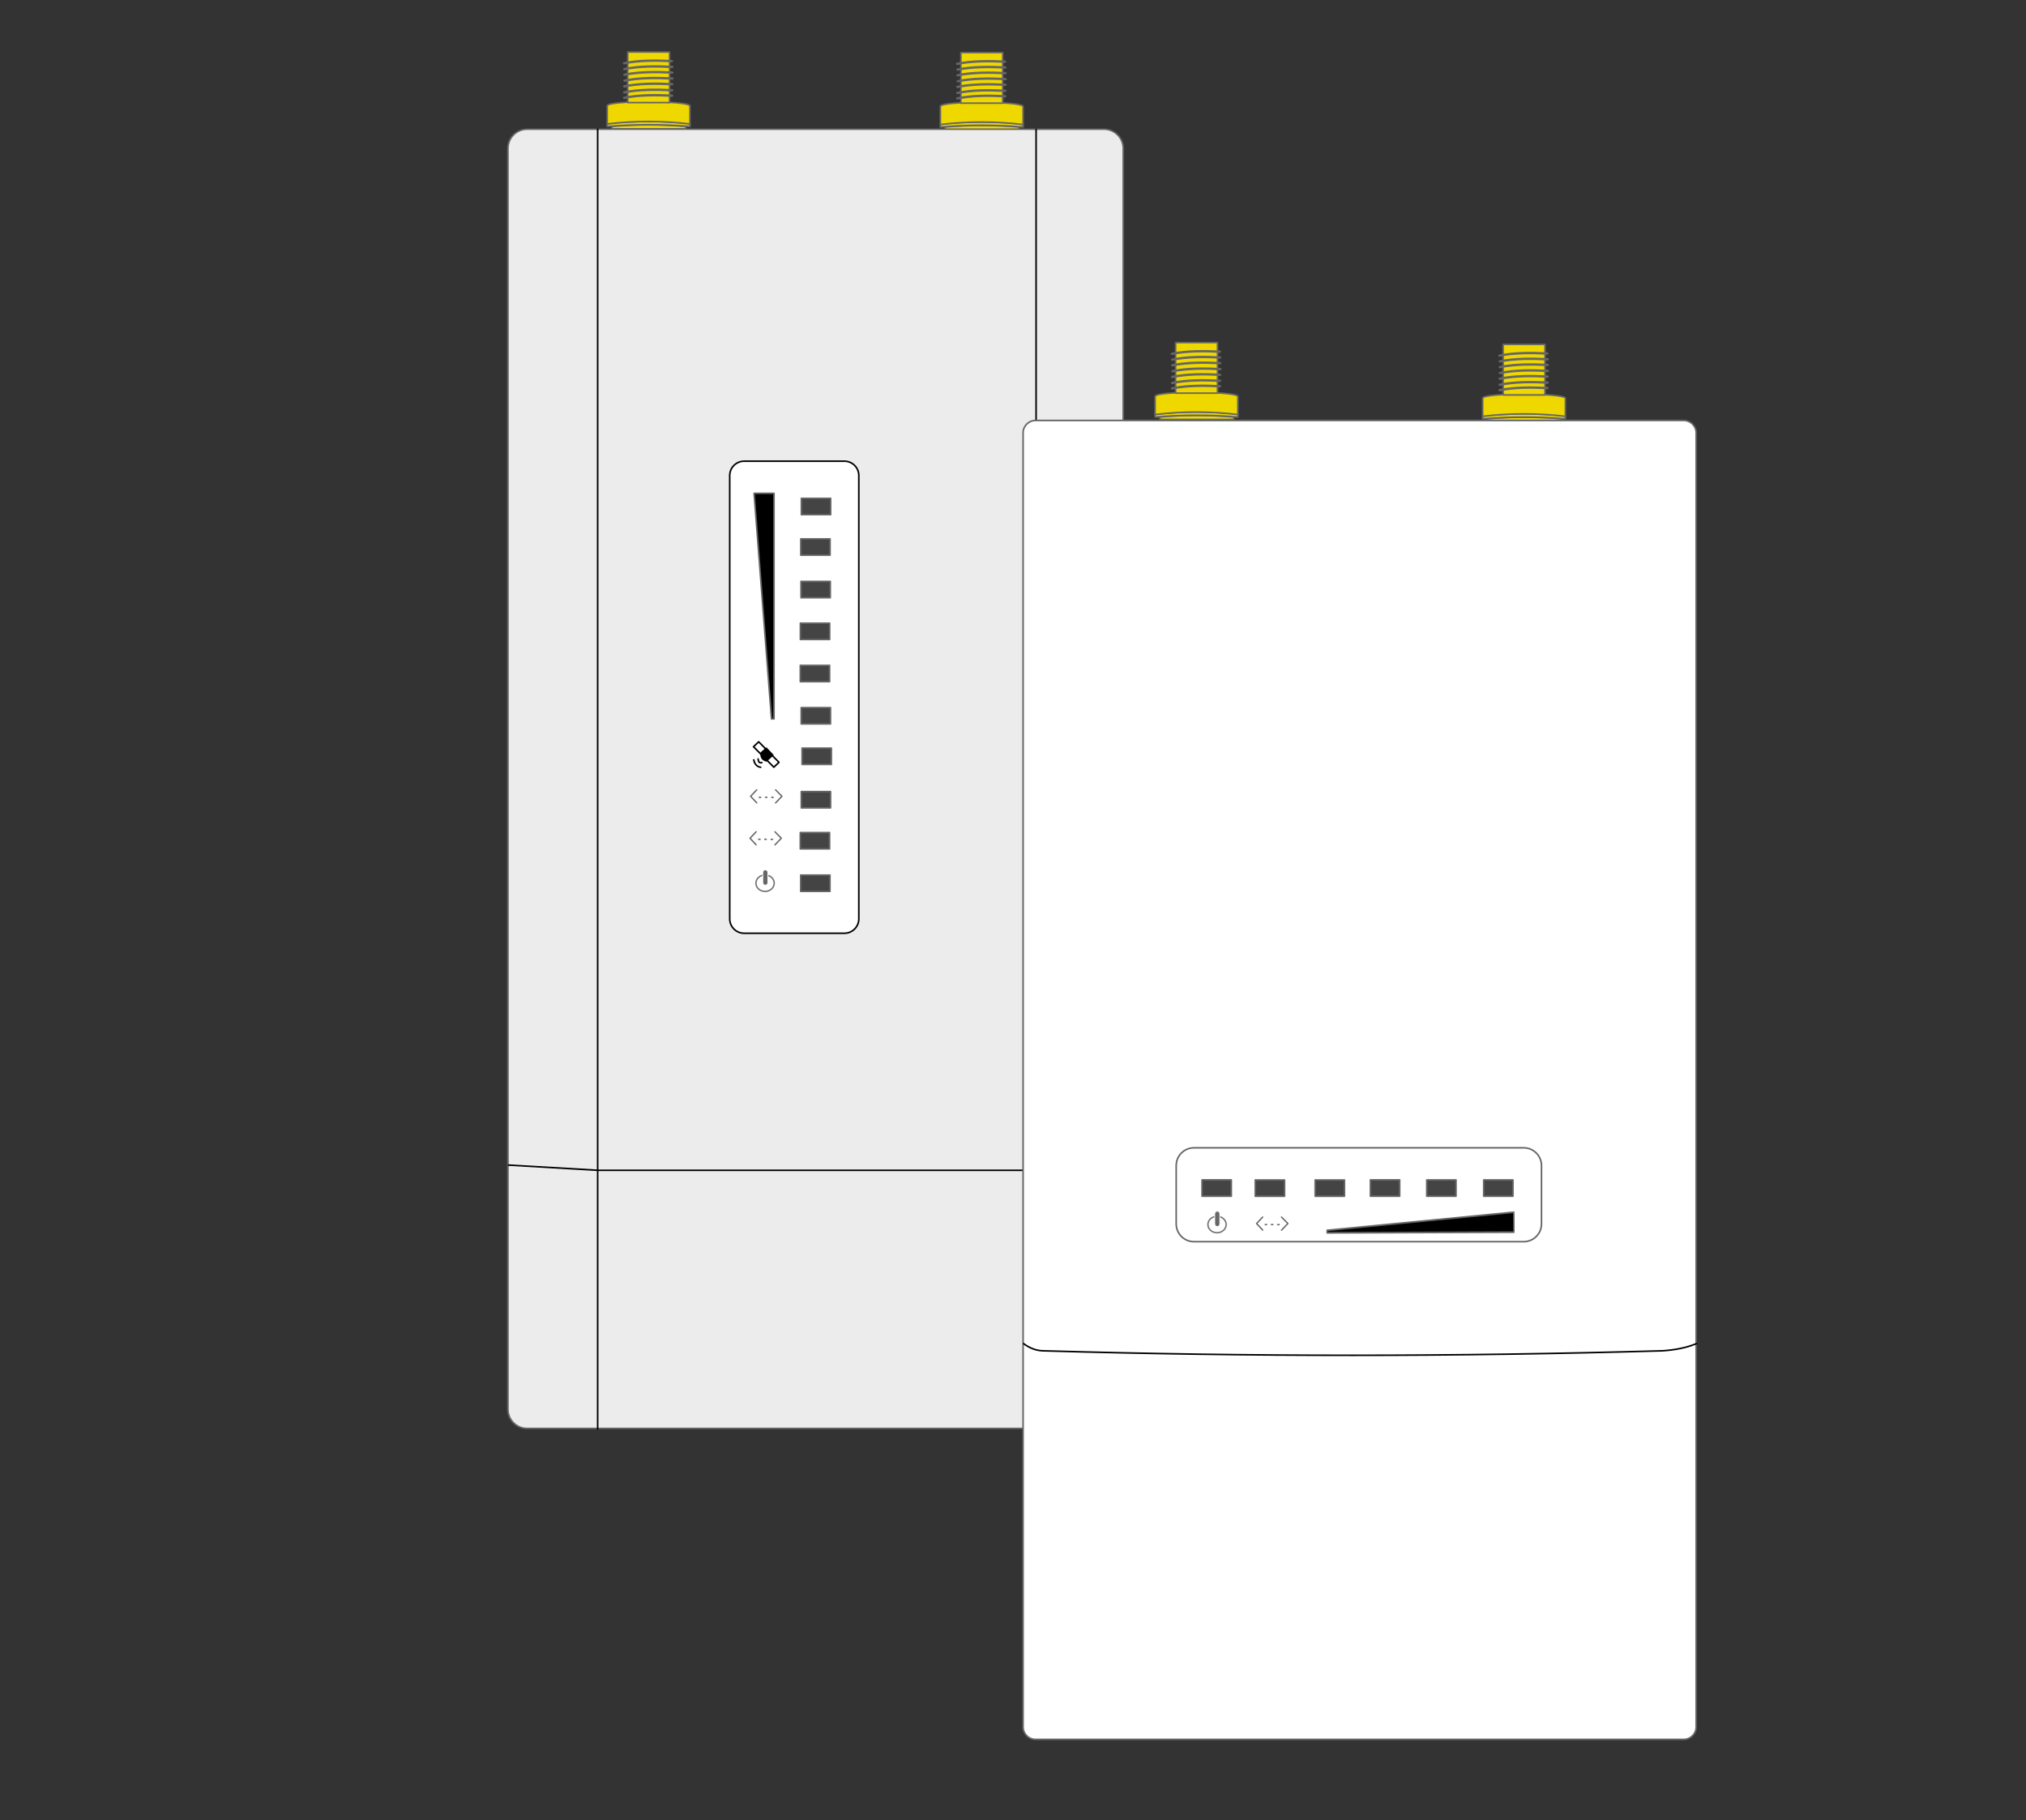 <?xml version="1.0" encoding="UTF-8"?>
<!DOCTYPE svg  PUBLIC '-//W3C//DTD SVG 1.1//EN'  'http://www.w3.org/Graphics/SVG/1.1/DTD/svg11.dtd'>
<svg clip-rule="evenodd" fill-rule="evenodd" stroke-linecap="round" stroke-linejoin="round" stroke-miterlimit="1.414" version="1.1" viewBox="0 0 1280 1150" xmlns="http://www.w3.org/2000/svg"><rect x="0" y="0" width="1280" height="1150" fill="#333333" stroke="none"/><g id="Antennen-Kupplungen"><g id="AntennenKupplung" transform="translate(552.64 184.79)"><path d="m387.1 81.357h46.652v-1.521c-15.418-1.292-30.96-1.375-46.652 0v1.521z" fill="#efd800" stroke="#666" stroke-width="1px"/><path d="m384.08 79.836v-1.764c17.517-1.87 34.941-1.856 52.274 0v1.764c-17.238-1.488-34.664-1.476-52.274 0z" fill="#efd800" stroke="#666" stroke-width="1px"/><path d="m384.08 66.701c1.159-3.409 50.465-3.168 52.274 0v11.561c-16.989-2.01-34.374-2.144-52.274 0v-11.561z" fill="#efd800" stroke="#666" stroke-width="1px"/><rect x="397.03" y="32.811" width="26.445" height="31.95" fill="#efd800" stroke="#666" stroke-width="1px"/><path d="m394.7 39.926c9.542-1.907 19.808-1.876 30.255-1.366" fill="none" stroke="#666" stroke-width="1.5px"/><g transform="translate(.198 3.646)"><path d="m394.7 39.926c9.542-1.907 19.808-1.876 30.255-1.366" fill="none" stroke="#666" stroke-width="1.5px"/></g><g transform="translate(.249 7.237)"><path d="m394.7 39.926c9.542-1.907 19.808-1.876 30.255-1.366" fill="none" stroke="#666" stroke-width="1.5px"/></g><g transform="translate(.329 10.984)"><path d="m394.7 39.926c9.542-1.907 19.808-1.876 30.255-1.366" fill="none" stroke="#666" stroke-width="1.5px"/></g><g transform="translate(.168 14.577)"><path d="m394.7 39.926c9.542-1.907 19.808-1.876 30.255-1.366" fill="none" stroke="#666" stroke-width="1.5px"/></g><g transform="translate(.165 18.39)"><path d="m394.7 39.926c9.542-1.907 19.808-1.876 30.255-1.366" fill="none" stroke="#666" stroke-width="1.5px"/></g><g transform="translate(.085 21.832)"><path d="m394.7 39.926c9.542-1.907 19.808-1.876 30.255-1.366" fill="none" stroke="#666" stroke-width="1.5px"/></g></g><g id="AntennenKupplung1" transform="translate(345.71 183.65)"><path d="m387.1 81.357h46.652v-1.521c-15.418-1.292-30.96-1.375-46.652 0v1.521z" fill="#efd800" stroke="#666" stroke-width="1px"/><path d="m384.08 79.836v-1.764c17.517-1.87 34.941-1.856 52.274 0v1.764c-17.238-1.488-34.664-1.476-52.274 0z" fill="#efd800" stroke="#666" stroke-width="1px"/><path d="m384.08 66.701c1.159-3.409 50.465-3.168 52.274 0v11.561c-16.989-2.01-34.374-2.144-52.274 0v-11.561z" fill="#efd800" stroke="#666" stroke-width="1px"/><rect x="397.03" y="32.811" width="26.445" height="31.95" fill="#efd800" stroke="#666" stroke-width="1px"/><path d="m394.7 39.926c9.542-1.907 19.808-1.876 30.255-1.366" fill="none" stroke="#666" stroke-width="1.5px"/><g transform="translate(.198 3.646)"><path d="m394.7 39.926c9.542-1.907 19.808-1.876 30.255-1.366" fill="none" stroke="#666" stroke-width="1.5px"/></g><g transform="translate(.249 7.237)"><path d="m394.7 39.926c9.542-1.907 19.808-1.876 30.255-1.366" fill="none" stroke="#666" stroke-width="1.5px"/></g><g transform="translate(.329 10.984)"><path d="m394.7 39.926c9.542-1.907 19.808-1.876 30.255-1.366" fill="none" stroke="#666" stroke-width="1.5px"/></g><g transform="translate(.168 14.577)"><path d="m394.7 39.926c9.542-1.907 19.808-1.876 30.255-1.366" fill="none" stroke="#666" stroke-width="1.5px"/></g><g transform="translate(.165 18.39)"><path d="m394.7 39.926c9.542-1.907 19.808-1.876 30.255-1.366" fill="none" stroke="#666" stroke-width="1.5px"/></g><g transform="translate(.085 21.832)"><path d="m394.7 39.926c9.542-1.907 19.808-1.876 30.255-1.366" fill="none" stroke="#666" stroke-width="1.5px"/></g></g><g id="AntennenKupplung2" transform="translate(210.03 .418)"><path d="m387.1 81.357h46.652v-1.521c-15.418-1.292-30.96-1.375-46.652 0v1.521z" fill="#efd800" stroke="#666" stroke-width="1px"/><path d="m384.08 79.836v-1.764c17.517-1.87 34.941-1.856 52.274 0v1.764c-17.238-1.488-34.664-1.476-52.274 0z" fill="#efd800" stroke="#666" stroke-width="1px"/><path d="m384.08 66.701c1.159-3.409 50.465-3.168 52.274 0v11.561c-16.989-2.01-34.374-2.144-52.274 0v-11.561z" fill="#efd800" stroke="#666" stroke-width="1px"/><rect x="397.03" y="32.811" width="26.445" height="31.95" fill="#efd800" stroke="#666" stroke-width="1px"/><path d="m394.7 39.926c9.542-1.907 19.808-1.876 30.255-1.366" fill="none" stroke="#666" stroke-width="1.5px"/><g transform="translate(.198 3.646)"><path d="m394.7 39.926c9.542-1.907 19.808-1.876 30.255-1.366" fill="none" stroke="#666" stroke-width="1.5px"/></g><g transform="translate(.249 7.237)"><path d="m394.7 39.926c9.542-1.907 19.808-1.876 30.255-1.366" fill="none" stroke="#666" stroke-width="1.5px"/></g><g transform="translate(.329 10.984)"><path d="m394.7 39.926c9.542-1.907 19.808-1.876 30.255-1.366" fill="none" stroke="#666" stroke-width="1.5px"/></g><g transform="translate(.168 14.577)"><path d="m394.7 39.926c9.542-1.907 19.808-1.876 30.255-1.366" fill="none" stroke="#666" stroke-width="1.5px"/></g><g transform="translate(.165 18.39)"><path d="m394.7 39.926c9.542-1.907 19.808-1.876 30.255-1.366" fill="none" stroke="#666" stroke-width="1.5px"/></g><g transform="translate(.085 21.832)"><path d="m394.7 39.926c9.542-1.907 19.808-1.876 30.255-1.366" fill="none" stroke="#666" stroke-width="1.5px"/></g></g><g id="AntennenKupplung3" transform="translate(-.454 .057)"><path d="m387.1 81.357h46.652v-1.521c-15.418-1.292-30.96-1.375-46.652 0v1.521z" fill="#efd800" stroke="#666" stroke-width="1px"/><path d="m384.08 79.836v-1.764c17.517-1.87 34.941-1.856 52.274 0v1.764c-17.238-1.488-34.664-1.476-52.274 0z" fill="#efd800" stroke="#666" stroke-width="1px"/><path d="m384.08 66.701c1.159-3.409 50.465-3.168 52.274 0v11.561c-16.989-2.01-34.374-2.144-52.274 0v-11.561z" fill="#efd800" stroke="#666" stroke-width="1px"/><rect x="397.03" y="32.811" width="26.445" height="31.95" fill="#efd800" stroke="#666" stroke-width="1px"/><path d="m394.7 39.926c9.542-1.907 19.808-1.876 30.255-1.366" fill="none" stroke="#666" stroke-width="1.5px"/><g transform="translate(.198 3.646)"><path d="m394.7 39.926c9.542-1.907 19.808-1.876 30.255-1.366" fill="none" stroke="#666" stroke-width="1.5px"/></g><g transform="translate(.249 7.237)"><path d="m394.7 39.926c9.542-1.907 19.808-1.876 30.255-1.366" fill="none" stroke="#666" stroke-width="1.5px"/></g><g transform="translate(.329 10.984)"><path d="m394.7 39.926c9.542-1.907 19.808-1.876 30.255-1.366" fill="none" stroke="#666" stroke-width="1.5px"/></g><g transform="translate(.168 14.577)"><path d="m394.7 39.926c9.542-1.907 19.808-1.876 30.255-1.366" fill="none" stroke="#666" stroke-width="1.5px"/></g><g transform="translate(.165 18.39)"><path d="m394.7 39.926c9.542-1.907 19.808-1.876 30.255-1.366" fill="none" stroke="#666" stroke-width="1.5px"/></g><g transform="translate(.085 21.832)"><path d="m394.7 39.926c9.542-1.907 19.808-1.876 30.255-1.366" fill="none" stroke="#666" stroke-width="1.5px"/></g></g></g><g id="Rocket - links"><g id="Rahmen" transform="matrix(1.114 0 0 1 -36.732 0)"><path d="m670.01 93.779c0-6.686-4.871-12.115-10.872-12.115h-327.24c-6 0-10.871 5.429-10.871 12.115v796.63c0 6.687 4.871 12.116 10.871 12.116h327.24c6.001 0 10.872-5.429 10.872-12.116v-796.63z" fill="#ececec" stroke="#666" stroke-linecap="butt" stroke-width=".94px"/></g><g id="Infoanzeige"><path id="Rahmen1" d="m542.59 300.5c0-5.027-4.081-9.108-9.108-9.108h-63.343c-5.026 0-9.107 4.081-9.107 9.108v280.06c0 5.027 4.081 9.108 9.107 9.108h63.343c5.027 0 9.108-4.081 9.108-9.108v-280.06z" fill="#fff" stroke="#000" stroke-linecap="butt" stroke-width="1px"/><g id="led"><rect x="506.29" y="314.87" width="18.506" height="10.299" fill="#444" stroke="#666" stroke-linecap="butt" stroke-width="1px"/><g transform="translate(-.362 25.624)"><rect x="506.29" y="314.87" width="18.506" height="10.299" fill="#444" stroke="#666" stroke-linecap="butt" stroke-width="1px"/></g><g transform="translate(-.224 52.493)"><rect x="506.29" y="314.87" width="18.506" height="10.299" fill="#444" stroke="#666" stroke-linecap="butt" stroke-width="1px"/></g><g transform="translate(-.625 78.874)"><rect x="506.29" y="314.87" width="18.506" height="10.299" fill="#444" stroke="#666" stroke-linecap="butt" stroke-width="1px"/></g><g transform="translate(-.675 105.53)"><rect x="506.29" y="314.87" width="18.506" height="10.299" fill="#444" stroke="#666" stroke-linecap="butt" stroke-width="1px"/></g><g transform="translate(-.098 132.22)"><rect x="506.29" y="314.87" width="18.506" height="10.299" fill="#444" stroke="#666" stroke-linecap="butt" stroke-width="1px"/></g><g transform="translate(.453 157.84)"><rect x="506.29" y="314.87" width="18.506" height="10.299" fill="#444" stroke="#666" stroke-linecap="butt" stroke-width="1px"/></g><g transform="translate(-.054 185.29)"><rect x="506.29" y="314.87" width="18.506" height="10.299" fill="#444" stroke="#666" stroke-linecap="butt" stroke-width="1px"/></g><g transform="translate(-.679 211.18)"><rect x="506.29" y="314.87" width="18.506" height="10.299" fill="#444" stroke="#666" stroke-linecap="butt" stroke-width="1px"/></g><g transform="translate(-.429 238.04)"><rect x="506.29" y="314.87" width="18.506" height="10.299" fill="#444" stroke="#666" stroke-linecap="butt" stroke-width="1px"/></g></g><g id="Beschriftungen"><g stroke="#000" stroke-linecap="butt" stroke-width="1px"><path d="m479.34 468.7 12.798 12.966-3.227 3.082-12.862-12.929 3.291-3.119z" fill="none"/><path d="m480.87 475.76 3.248-2.957 4.14 4.32-4.14 3.6c-2.073-0.569-3.287-1.881-3.248-4.276v-0.687z"/><path d="m478.97 479.55c0.147 1.771 0.775 2.775 2.355 2.263" fill="none"/><path d="m476.21 480.08c0.574 3.006 2.194 4.364 4.354 4.719" fill="none"/></g><path d="m476.41 311.7h12.603v142.53h-1.593l-11.01-142.53z" stroke="#666" stroke-linecap="butt" stroke-width="1px"/><g id="Powerknopf" transform="matrix(1.704 0 0 1.704 -619.83 -494.69)"><ellipse cx="647.41" cy="617.8" rx="3.388" ry="3.046" fill="none" stroke="#737373" stroke-linecap="butt" stroke-width=".53px"/><path d="m648.44 613.78c0-0.519-0.421-0.94-0.94-0.94s-0.94 0.421-0.94 0.94v3.82c0 0.519 0.421 0.94 0.94 0.94s0.94-0.421 0.94-0.94v-3.82z" fill="#666" stroke="#fff" stroke-width=".29px"/></g><g id="Ethernet - Beschriftung" transform="matrix(1.98 0 0 2.114 -797.86 -736.86)"><path d="m644.22 597.17-1.944 1.932 1.944 1.946" fill="none" stroke="#666" stroke-width=".42px"/><path d="m650.24 597.17 2.026 1.932-2.026 1.97" fill="none" stroke="#666" stroke-width=".42px"/><path d="m645.04 599.41h0.448" fill="none" stroke="#666" stroke-width=".42px"/><g transform="translate(1.972)"><path d="m645.04 599.41h0.448" fill="none" stroke="#666" stroke-width=".42px"/></g><g transform="translate(3.978 .011)"><path d="m645.04 599.41h0.448" fill="none" stroke="#666" stroke-width=".42px"/></g></g><g id="Ethernet - Beschriftung1" transform="matrix(1.98 0 0 2.114 -797.47 -763.36)"><path d="m644.22 597.17-1.944 1.932 1.944 1.946" fill="none" stroke="#666" stroke-width=".42px"/><path d="m650.24 597.17 2.026 1.932-2.026 1.97" fill="none" stroke="#666" stroke-width=".42px"/><path d="m645.04 599.41h0.448" fill="none" stroke="#666" stroke-width=".42px"/><g transform="translate(1.972)"><path d="m645.04 599.41h0.448" fill="none" stroke="#666" stroke-width=".42px"/></g><g transform="translate(3.978 .011)"><path d="m645.04 599.41h0.448" fill="none" stroke="#666" stroke-width=".42px"/></g></g></g></g><g id="Innenkanten" fill="none" stroke="#000" stroke-linecap="butt" stroke-width="1px"><path d="m321.29 736.14 56.599 3.307h268.6l63.57-3.307"/><path d="m654.59 81.78v820.97"/><path d="m377.6 81.524v821.41"/></g></g><g id="Rocket - rechts"><path id="rahmen" d="m1071.6 273.5c0-4.327-3.51-7.84-7.84-7.84h-409.54c-4.327 0-7.84 3.513-7.84 7.84v817.68c0 4.33 3.513 7.84 7.84 7.84h409.54c4.33 0 7.84-3.51 7.84-7.84v-817.68z" fill="#fff" stroke="#666" stroke-linecap="butt" stroke-width="1px"/><path d="m973.9 736.47c0-6.204-5.037-11.241-11.241-11.241h-208.31c-6.205 0-11.242 5.037-11.242 11.241v36.833c0 6.205 5.037 11.242 11.242 11.242h208.31c6.204 0 11.241-5.037 11.241-11.242v-36.833z" fill="none" stroke="#666" stroke-linecap="butt" stroke-width="1px"/><g id="Powerknopf1" transform="matrix(1.704 0 0 1.704 -334.28 -279.02)"><ellipse cx="647.41" cy="617.8" rx="3.388" ry="3.046" fill="none" stroke="#737373" stroke-linecap="butt" stroke-width=".53px"/><path d="m648.44 613.78c0-0.519-0.421-0.94-0.94-0.94s-0.94 0.421-0.94 0.94v3.82c0 0.519 0.421 0.94 0.94 0.94s0.94-0.421 0.94-0.94v-3.82z" fill="#666" stroke="#fff" stroke-width=".29px"/></g><path d="m1071.8 848.96c-6.51 2.685-13.76 4.033-21.48 4.532-130.4 3.771-260.92 3.816-391.56 0-4.416-0.166-8.399-1.788-12.047-4.532" fill="none" stroke="#000" stroke-linecap="butt" stroke-width="1px"/><g id="led1"><g transform="translate(253.14 430.64)"><rect x="506.29" y="314.87" width="18.506" height="10.299" fill="#444" stroke="#666" stroke-linecap="butt" stroke-width="1px"/></g><g transform="translate(286.77 430.68)"><rect x="506.29" y="314.87" width="18.506" height="10.299" fill="#444" stroke="#666" stroke-linecap="butt" stroke-width="1px"/></g><g transform="translate(324.62 430.68)"><rect x="506.29" y="314.87" width="18.506" height="10.299" fill="#444" stroke="#666" stroke-linecap="butt" stroke-width="1px"/></g><g transform="translate(359.51 430.64)"><rect x="506.29" y="314.87" width="18.506" height="10.299" fill="#444" stroke="#666" stroke-linecap="butt" stroke-width="1px"/></g><g transform="translate(395.1 430.66)"><rect x="506.29" y="314.87" width="18.506" height="10.299" fill="#444" stroke="#666" stroke-linecap="butt" stroke-width="1px"/></g><g transform="translate(431.08 430.66)"><rect x="506.29" y="314.87" width="18.506" height="10.299" fill="#444" stroke="#666" stroke-linecap="butt" stroke-width="1px"/></g></g><g transform="matrix(.004 1 -.828 .003 1212.6 288.58)"><path d="m476.41 311.7h12.603v142.53h-1.593l-11.01-142.53z" stroke="#666" stroke-linecap="butt" stroke-width="1.09px"/></g><g id="Ethernet - Beschriftung2" transform="matrix(1.98 0 0 2.114 -477.82 -493.42)"><path d="m644.22 597.17-1.944 1.932 1.944 1.946" fill="none" stroke="#666" stroke-width=".42px"/><path d="m650.24 597.17 2.026 1.932-2.026 1.97" fill="none" stroke="#666" stroke-width=".42px"/><path d="m645.04 599.41h0.448" fill="none" stroke="#666" stroke-width=".42px"/><g transform="translate(1.972)"><path d="m645.04 599.41h0.448" fill="none" stroke="#666" stroke-width=".42px"/></g><g transform="translate(3.978 .011)"><path d="m645.04 599.41h0.448" fill="none" stroke="#666" stroke-width=".42px"/></g></g></g></svg>
